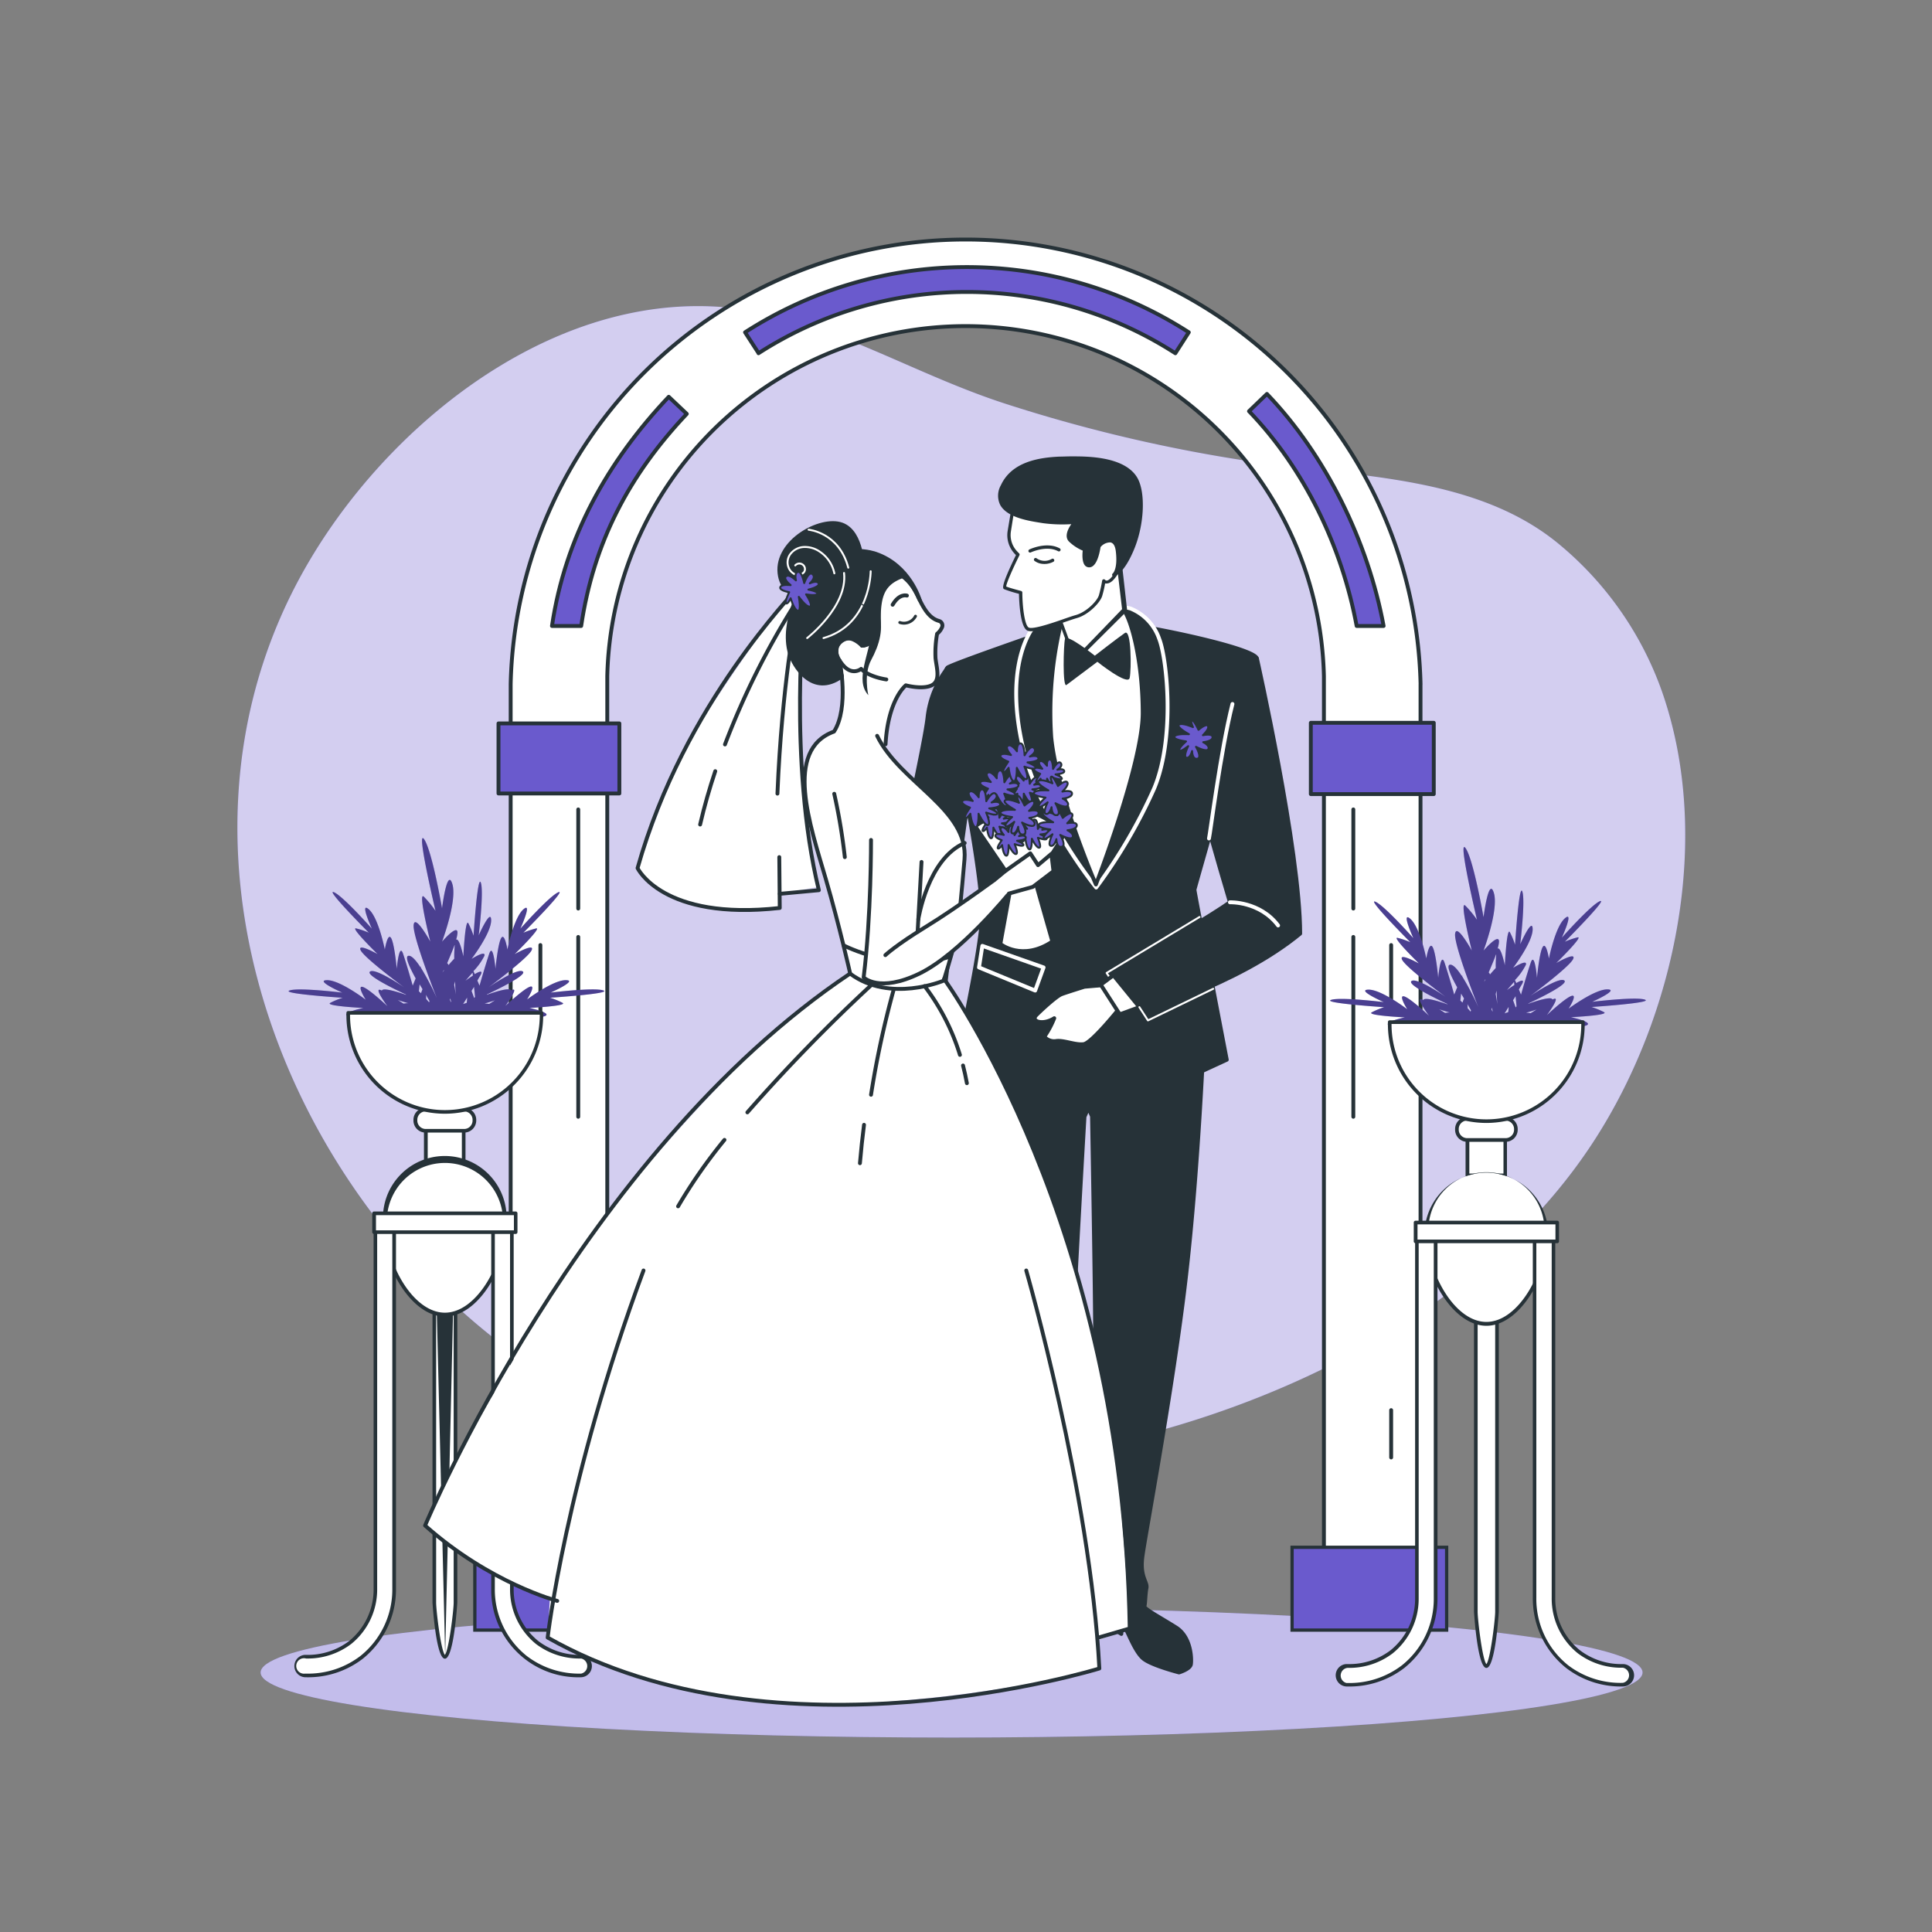 <svg xmlns="http://www.w3.org/2000/svg" viewBox="0 0 500 500"><rect x="0" y="0" width="500" height="500" fill="#808080" stroke="none"/><g id="freepik--background-simple--inject-7"><path d="M196.75,80.84c-47.17-9.61-93.36,25.15-116.4,63.83-47,78.82-.85,182.81,77.5,220.46,43.42,20.86,93.41,18.06,139,6,44.25-11.71,90-36.37,115.6-75.76,21.35-32.86,30.81-78.92,17.64-116.49a87.19,87.19,0,0,0-26.36-37.84c-21.39-17.93-52.29-17.55-78.45-21.39A397.64,397.64,0,0,1,260,104.42C237.89,97.22,218.57,85.28,196.75,80.84Z" style="fill:#6A5ACD"></path><path d="M196.75,80.84c-47.17-9.61-93.36,25.15-116.4,63.83-47,78.82-.85,182.81,77.5,220.46,43.42,20.86,93.41,18.06,139,6,44.25-11.71,90-36.37,115.6-75.76,21.35-32.86,30.81-78.92,17.64-116.49a87.19,87.19,0,0,0-26.36-37.84c-21.39-17.93-52.29-17.55-78.45-21.39A397.64,397.64,0,0,1,260,104.42C237.89,97.22,218.57,85.28,196.75,80.84Z" style="fill:#fff;opacity:0.7"></path></g><g id="freepik--Shape--inject-7"><ellipse cx="246.27" cy="432.84" rx="178.82" ry="16.84" style="fill:#6A5ACD"></ellipse><ellipse cx="246.27" cy="432.84" rx="178.82" ry="16.84" style="fill:#fff;opacity:0.6"></ellipse></g><g id="freepik--Column--inject-7"><path d="M367.64,177.1a117.77,117.77,0,0,0-235.48,0h0V418.34h25V178.91c0-.6,0-1.2,0-1.81s0-1.21,0-1.81V175h0a92.76,92.76,0,0,1,185.47,0h0v.17c0,.63,0,1.26,0,1.89s0,1.26,0,1.88V418.34h25V177.1Z" style="fill:#fff;stroke:#263238;stroke-linecap:round;stroke-linejoin:round"></path><rect x="334.39" y="400.44" width="40" height="21.43" style="fill:#6A5ACD;stroke:#263238;stroke-miterlimit:10;stroke-width:0.845px"></rect><rect x="122.89" y="400.44" width="40" height="21.43" style="fill:#6A5ACD;stroke:#263238;stroke-miterlimit:10;stroke-width:0.845px"></rect><rect x="339.24" y="187.06" width="31.82" height="18.45" style="fill:#6A5ACD;stroke:#263238;stroke-linecap:round;stroke-linejoin:round"></rect><rect x="129.01" y="187.22" width="31.28" height="18.13" style="fill:#6A5ACD;stroke:#263238;stroke-linecap:round;stroke-linejoin:round"></rect><path d="M351.1,162c-3.79-20.46-13.51-40.69-27.86-55.58l4.64-4.47c15.22,15.8,26.18,38.34,30.2,60.05Z" style="fill:#6A5ACD;stroke:#263238;stroke-linecap:round;stroke-linejoin:round"></path><path d="M196.3,91.37,192.82,86a106.1,106.1,0,0,1,114.84,0l-3.48,5.42a99.66,99.66,0,0,0-107.88,0Z" style="fill:#6A5ACD;stroke:#263238;stroke-linecap:round;stroke-linejoin:round"></path><path d="M150.41,162h-7.56c3.4-22.95,14.38-42.58,30.22-59.31l4.67,4.42C162.82,122.91,153.61,140.4,150.41,162Z" style="fill:#6A5ACD;stroke:#263238;stroke-linecap:round;stroke-linejoin:round"></path><line x1="350.24" y1="242.48" x2="350.24" y2="289.02" style="fill:none;stroke:#263238;stroke-linecap:round;stroke-linejoin:round"></line><line x1="350.24" y1="209.48" x2="350.24" y2="235.13" style="fill:none;stroke:#263238;stroke-linecap:round;stroke-linejoin:round"></line><line x1="360.03" y1="364.94" x2="360.03" y2="377.19" style="fill:none;stroke:#263238;stroke-linecap:round;stroke-linejoin:round"></line><line x1="360.03" y1="244.58" x2="360.03" y2="262.43" style="fill:none;stroke:#263238;stroke-linecap:round;stroke-linejoin:round"></line><line x1="149.65" y1="242.48" x2="149.65" y2="289.02" style="fill:none;stroke:#263238;stroke-linecap:round;stroke-linejoin:round"></line><line x1="149.65" y1="209.48" x2="149.65" y2="235.13" style="fill:none;stroke:#263238;stroke-linecap:round;stroke-linejoin:round"></line><line x1="139.85" y1="364.94" x2="139.85" y2="377.19" style="fill:none;stroke:#263238;stroke-linecap:round;stroke-linejoin:round"></line><line x1="139.85" y1="244.58" x2="139.85" y2="262.43" style="fill:none;stroke:#263238;stroke-linecap:round;stroke-linejoin:round"></line></g><g id="freepik--Decoration--inject-7"><rect x="110.25" y="290.2" width="9.76" height="11.59" style="fill:#fff"></rect><path d="M120,302.27h-9.81a.47.47,0,0,1-.47-.47V290.2a.47.47,0,0,1,.47-.47H120a.48.48,0,0,1,.47.47v11.6A.48.48,0,0,1,120,302.27Zm-9.31-.94h8.84V290.65h-8.84Z" style="fill:#263238"></path><rect x="107.51" y="287.15" width="15.26" height="5.5" rx="2.65" style="fill:#fff"></rect><path d="M120.11,293.11h-10A3.12,3.12,0,0,1,107,290h0v-.19a3.12,3.12,0,0,1,3.12-3.12h10a3.14,3.14,0,0,1,3.13,3.12V290A3.13,3.13,0,0,1,120.11,293.11Zm-10-5.49A2.19,2.19,0,0,0,108,289.8h0V290a2.19,2.19,0,0,0,2.18,2.18h10A2.19,2.19,0,0,0,122.3,290h0v-.19a2.19,2.19,0,0,0-2.18-2.18h-10Z" style="fill:#263238"></path><path d="M130.61,316.44v-.38a15.5,15.5,0,0,0-31,0v.38Z" style="fill:#fff"></path><path d="M130.61,317h-31a.47.47,0,0,1-.47-.46v-.39a16,16,0,1,1,31.94,0v.4a.45.45,0,0,1-.45.45ZM100.12,316h30.06a15,15,0,1,0-30.06,0Z" style="fill:#263238"></path><path d="M115.14,428.77h0c-1.51,0-2.74-12.57-2.74-14.1V332.15h5.48v82.57C117.88,416.24,116.65,428.77,115.14,428.77Z" style="fill:#fff"></path><path d="M115.14,429.27c-2.32,0-3.21-14.4-3.21-14.55V332.15a.47.47,0,0,1,.47-.47h5.48a.47.47,0,0,1,.47.47v82.57C118.35,414.87,117.46,429.27,115.14,429.27Zm.07-.94-2.34-95.73v82.1c0,2.1,1.23,12.45,2.27,13.57,1-1.12,2.27-11.47,2.27-13.57V332.62Z" style="fill:#263238"></path><path d="M99.66,318.27v.38c0,8.56,6.93,21.61,15.49,21.61s15.48-13,15.48-21.61v-.38Z" style="fill:#fff"></path><path d="M115.14,340.72c-8.81,0-16-13.35-16-22.07v-.39a.48.48,0,0,1,.47-.46h31a.46.46,0,0,1,.47.45h0v.39C131.09,327.37,124,340.72,115.14,340.72Zm-15-22c0,8.35,6.76,21,15,21s15-12.69,15-21Z" style="fill:#263238"></path><path d="M79.21,433.6a2.43,2.43,0,1,1-.52-4.83,2.26,2.26,0,0,1,.52,0,18.07,18.07,0,0,0,11.4-3.67,17.63,17.63,0,0,0,6.57-13.91V316.44a2.43,2.43,0,0,1,4.86,0v94.73A22,22,0,0,1,79.21,433.6Z" style="fill:#fff"></path><path d="M79.21,434.07a2.9,2.9,0,0,1-.33-5.79h.33a17.72,17.72,0,0,0,11.11-3.56,17.2,17.2,0,0,0,6.37-13.55V316.44a2.9,2.9,0,0,1,5.79,0v94.73a23,23,0,0,1-8.6,18.12A23.2,23.2,0,0,1,79.21,434.07Zm20.4-119.58a2,2,0,0,0-2,1.95v94.73a18.09,18.09,0,0,1-6.72,14.29,18.64,18.64,0,0,1-11.69,3.76,2,2,0,1,0-.27,3.91h.27a22.32,22.32,0,0,0,14.09-4.58,22,22,0,0,0,8.24-17.38V316.44a2,2,0,0,0-2-1.95Z" style="fill:#263238"></path><path d="M150.44,433.6a2.43,2.43,0,0,0,0-4.85,18,18,0,0,1-11.4-3.67,17.63,17.63,0,0,1-6.57-13.91V316.44a2.44,2.44,0,0,0-4.87,0v94.73a22.58,22.58,0,0,0,8.45,17.76A22.9,22.9,0,0,0,150.44,433.6Z" style="fill:#fff"></path><path d="M150.44,434.07a22.54,22.54,0,0,1-23.31-22.9V316.44a2.91,2.91,0,0,1,5.81,0v94.73a17.14,17.14,0,0,0,6.4,13.55,17.7,17.7,0,0,0,11.11,3.56,2.9,2.9,0,0,1,0,5.79ZM130.06,314.49a2,2,0,0,0-2,1.95v94.73a22,22,0,0,0,8.25,17.38,22.32,22.32,0,0,0,14.09,4.58,2,2,0,0,0,0-3.91,18.64,18.64,0,0,1-11.69-3.76A18.13,18.13,0,0,1,132,411.17V316.44A2,2,0,0,0,130.06,314.49Z" style="fill:#263238"></path><rect x="96.83" y="314.01" width="36.61" height="4.89" style="fill:#fff"></rect><path d="M133.45,319.35H96.81a.47.47,0,0,1-.47-.47V314a.47.47,0,0,1,.47-.47h36.64a.47.47,0,0,1,.47.47v4.87A.47.47,0,0,1,133.45,319.35Zm-36.15-.94H133v-3.93H97.3Z" style="fill:#263238"></path><path d="M156.17,256.33c-2.3-.84-13.65.55-13.65.55s7.21-3.21,3.89-3.22-10,5-10,5,2.42-3.81.79-3.31-6.42,5-6.42,5,4-5.44,1.46-4c-.25-.94-4.39.45-6.24,1.1v-.09c2.71-1.27,10.42-5,9.32-5.92-1.33-1.11-8.83,4.05-8.83,4.05s10.14-7.52,11.09-9.56-4.38,1-4.38,1,7.22-7.06,5.54-6.65a20.36,20.36,0,0,0-3.3,1.12s11.37-11.4,9.09-10.5-9.87,9.45-9.87,9.45,3.28-7.19.78-5-4.12,10.4-4.12,10.4-.71-4.46-1.6-3-1.49,8-1.49,8-.59-7-1.63-3.89-2.5,8.24-2.5,8.24l-.56-1.34c.28-.45.53-.94.77-1.31.83-1.45-.23-1.06-1.45-.35l-.33-.78a16.33,16.33,0,0,0,2.82-3.93c.5-1.65-3.32.79-3.32.79s5.09-6.66,5.08-10-3.22,3.88-3.22,3.88,1.38-11.35.54-13.65-1.88,13.77-1.88,13.77a20.58,20.58,0,0,0-1.33-3.22c-.82-1.52-1.31,8.56-1.31,8.56s-1-4.92-1.88-4.32a7.17,7.17,0,0,0,.37-1.83c0-2.32-4,2.33-4,2.33s4-10.62,2.66-14.95-2.66,6.32-2.66,6.32-2.65-15.28-4.69-17.94,3,18.6,3,18.6a26.68,26.68,0,0,0-3-3.65c-1.67-1.66,1.66,11.62,1.66,11.62s-4-7.31-4.32-4.32,6,18.93,6,18.93a68.67,68.67,0,0,0-4.16-7.92v-.33l-.1.23c-1.13-1.75-2.28-3.05-3.08-2.93-1,.14.19,2.82,1.87,5.85l-.77,1.88s-1.45-5.15-2.49-8.24-1.64,3.89-1.64,3.89-.59-6.58-1.48-8-1.61,3-1.61,3-1.62-8.21-4.13-10.4.78,5,.78,5-7.58-8.56-9.86-9.45,9.08,10.5,9.08,10.5a19.93,19.93,0,0,0-3.29-1.12c-1.69-.41,5.55,6.65,5.55,6.65s-5.34-3-4.39-1,11.24,9.59,11.24,9.59-7.52-5.16-8.83-4.05c-1.1.94,6.57,4.65,9.33,5.92v.09c-1.88-.66-6-2-6.24-1.1-2.6-1.39,1.45,4.05,1.45,4.05s-4.77-4.52-6.4-5,.78,3.32.78,3.32-6.65-5.09-10-5.07,3.92,3.22,3.92,3.22-11.35-1.39-13.66-.55,13.77,1.88,13.77,1.88a19.52,19.52,0,0,0-3.21,1.32c-1.54.82,8.55,1.32,8.55,1.32s-6,1.25-4,2.12,13.37-.07,14.54-.16h0c-.94.13-8.95,1.19-9.2,2.82-.21,1.33,7.15-.65,10.38-1.59l.14.09c-2,.84-5.64,2.44-4.89,3.21.85.94,5.92-1.47,7.06-2l.09.05c-.72.74-3.76,4-2.51,4.4.62.19,1.58-.61,2.47-1.56l7,3.21s.59-1.56,1.5-3.53h0s.7-.89,1.67-2l2.82,3.15-.29-3.5s3.2,4.7,4.61,4.23-2.66-4.56-2.66-4.56,6.34,3.19,7.3,2.14-6.25-3.76-6.25-3.76,12.14,3.76,11.87,2-9.3-2.82-9.3-2.82,12.6,1,14.64.17-4-2.12-4-2.12,10.08-.5,8.56-1.32a20.09,20.09,0,0,0-3.23-1.32S158.47,257.16,156.17,256.33Zm-29.56,3.49c-.69-.08-1.21-.12-1.21-.12s1.28-.33,2.72-.83ZM109.7,263h.09l.13.29h0Zm1.51-3.95a.37.37,0,0,0-.12.2.74.74,0,0,0,0,.21l-.81-.94c0-.36,0-.72-.06-1.09.32.59.65,1.12.94,1.62Zm11.77-.26h-.06v-.12Zm-2.09-.55a7.86,7.86,0,0,1-.11,1.3l-.94.31s.43-.65,1-1.61Zm-2.82,0s-.2-1.56-.53-3.39c.07-.29.15-.58.23-.88.09,2.44.25,4.31.25,4.31Zm-1.28,1-.12.09c-.07-.19-.16-.38-.24-.57l.11-.41C116.61,258.7,116.7,259,116.79,259.3Zm8.46-1.52Zm-2.31.27c0,.06-.1.13-.14.22l-.08.11c-.2-.52-.44-1.2-.69-1.88l.65-1.05Zm-.63-6.22.07.73c-1,.63-1.94,1.33-1.94,1.33l1.8-2.06Zm-4.62-7.15a31.32,31.32,0,0,0-.13,3.49c-.48.49-1,1.08-1.47,1.65a2.61,2.61,0,0,0-.36-.51c.57-1.36,1.32-3.08,1.89-4.63Zm-2.82,6.38v.21c-.25.31-.39.51-.39.51Zm-5.52,5c-.14.35-.27.71-.4,1.06l-.55-.52.19-1.81Zm-3.42,1.7Zm-3,1.09c1.46.5,2.73.83,2.73.83a8,8,0,0,0-1.22.12ZM109.9,266l.33.12-.08.94-1.29.29c.42-.51.78-1,1-1.33Zm11.43-3h.1l-.24.33Z" style="fill:#6A5ACD"></path><path d="M156.17,256.33c-2.3-.84-13.65.55-13.65.55s7.21-3.21,3.89-3.22-10,5-10,5,2.42-3.81.79-3.31-6.42,5-6.42,5,4-5.44,1.46-4c-.25-.94-4.39.45-6.24,1.1v-.09c2.71-1.27,10.42-5,9.32-5.92-1.33-1.11-8.83,4.05-8.83,4.05s10.14-7.52,11.09-9.56-4.38,1-4.38,1,7.22-7.06,5.54-6.65a20.36,20.36,0,0,0-3.3,1.12s11.37-11.4,9.09-10.5-9.87,9.45-9.87,9.45,3.28-7.19.78-5-4.12,10.4-4.12,10.4-.71-4.46-1.6-3-1.49,8-1.49,8-.59-7-1.63-3.89-2.5,8.24-2.5,8.24l-.56-1.34c.28-.45.53-.94.77-1.31.83-1.45-.23-1.06-1.45-.35l-.33-.78a16.33,16.33,0,0,0,2.82-3.93c.5-1.65-3.32.79-3.32.79s5.09-6.66,5.08-10-3.22,3.88-3.22,3.88,1.38-11.35.54-13.65-1.88,13.77-1.88,13.77a20.58,20.58,0,0,0-1.33-3.22c-.82-1.52-1.31,8.56-1.31,8.56s-1-4.92-1.88-4.32a7.17,7.17,0,0,0,.37-1.83c0-2.32-4,2.33-4,2.33s4-10.62,2.66-14.95-2.66,6.32-2.66,6.32-2.65-15.28-4.69-17.94,3,18.6,3,18.6a26.68,26.68,0,0,0-3-3.65c-1.67-1.66,1.66,11.62,1.66,11.62s-4-7.31-4.32-4.32,6,18.93,6,18.93a68.67,68.67,0,0,0-4.16-7.92v-.33l-.1.23c-1.13-1.75-2.28-3.05-3.08-2.93-1,.14.19,2.82,1.87,5.85l-.77,1.88s-1.45-5.15-2.49-8.24-1.64,3.89-1.64,3.89-.59-6.58-1.48-8-1.61,3-1.61,3-1.62-8.21-4.13-10.4.78,5,.78,5-7.58-8.56-9.86-9.45,9.08,10.5,9.08,10.5a19.93,19.93,0,0,0-3.29-1.12c-1.69-.41,5.55,6.65,5.55,6.65s-5.34-3-4.39-1,11.24,9.59,11.24,9.59-7.52-5.16-8.83-4.05c-1.1.94,6.57,4.65,9.33,5.92v.09c-1.88-.66-6-2-6.24-1.1-2.6-1.39,1.45,4.05,1.45,4.05s-4.77-4.52-6.4-5,.78,3.32.78,3.32-6.65-5.09-10-5.07,3.92,3.22,3.92,3.22-11.35-1.39-13.66-.55,13.77,1.88,13.77,1.88a19.52,19.52,0,0,0-3.21,1.32c-1.54.82,8.55,1.32,8.55,1.32s-6,1.25-4,2.12,13.37-.07,14.54-.16h0c-.94.13-8.95,1.19-9.2,2.82-.21,1.33,7.15-.65,10.38-1.59l.14.09c-2,.84-5.64,2.44-4.89,3.21.85.94,5.92-1.47,7.06-2l.09.05c-.72.74-3.76,4-2.51,4.4.62.19,1.58-.61,2.47-1.56l7,3.21s.59-1.56,1.5-3.53h0s.7-.89,1.67-2l2.82,3.15-.29-3.5s3.2,4.7,4.61,4.23-2.66-4.56-2.66-4.56,6.34,3.19,7.3,2.14-6.25-3.76-6.25-3.76,12.14,3.76,11.87,2-9.3-2.82-9.3-2.82,12.6,1,14.64.17-4-2.12-4-2.12,10.08-.5,8.56-1.32a20.09,20.09,0,0,0-3.23-1.32S158.47,257.16,156.17,256.33Zm-29.56,3.49c-.69-.08-1.21-.12-1.21-.12s1.28-.33,2.72-.83ZM109.7,263h.09l.13.29h0Zm1.51-3.95a.37.37,0,0,0-.12.2.74.74,0,0,0,0,.21l-.81-.94c0-.36,0-.72-.06-1.09.32.59.65,1.12.94,1.62Zm11.77-.26h-.06v-.12Zm-2.09-.55a7.86,7.86,0,0,1-.11,1.3l-.94.31s.43-.65,1-1.61Zm-2.82,0s-.2-1.56-.53-3.39c.07-.29.15-.58.23-.88.09,2.44.25,4.31.25,4.31Zm-1.28,1-.12.09c-.07-.19-.16-.38-.24-.57l.11-.41C116.61,258.7,116.7,259,116.79,259.3Zm8.46-1.52Zm-2.31.27c0,.06-.1.13-.14.22l-.08.11c-.2-.52-.44-1.2-.69-1.88l.65-1.05Zm-.63-6.22.07.73c-1,.63-1.94,1.33-1.94,1.33l1.8-2.06Zm-4.62-7.15a31.32,31.32,0,0,0-.13,3.49c-.48.49-1,1.08-1.47,1.65a2.61,2.61,0,0,0-.36-.51c.57-1.36,1.32-3.08,1.89-4.63Zm-2.82,6.38v.21c-.25.31-.39.51-.39.51Zm-5.52,5c-.14.35-.27.71-.4,1.06l-.55-.52.19-1.81Zm-3.42,1.7Zm-3,1.09c1.46.5,2.73.83,2.73.83a8,8,0,0,0-1.22.12ZM109.9,266l.33.12-.08.94-1.29.29c.42-.51.78-1,1-1.33Zm11.43-3h.1l-.24.33Z" style="opacity:0.3"></path><path d="M90.14,262.13v.61a25,25,0,0,0,50,0v-.61Z" style="fill:#fff"></path><path d="M115.14,288.23a25.51,25.51,0,0,1-25.49-25.49v-.62a.47.47,0,0,1,.46-.46h50a.46.46,0,0,1,.47.45h0v.63A25.5,25.5,0,0,1,115.14,288.23ZM90.59,262.6v.14a24.55,24.55,0,1,0,49.1,0v-.14Z" style="fill:#263238"></path><rect x="379.8" y="292.59" width="9.76" height="11.59" style="fill:#fff"></rect><path d="M389.57,304.66h-9.81a.48.48,0,0,1-.47-.47v-11.6a.47.47,0,0,1,.47-.47h9.77a.48.48,0,0,1,.47.47v11.6A.48.48,0,0,1,389.57,304.66Zm-9.31-.94h8.84V293h-8.84Z" style="fill:#263238"></path><rect x="377.05" y="289.54" width="15.26" height="5.5" rx="2.65" style="fill:#fff"></rect><path d="M389.65,295.5H379.7a3.12,3.12,0,0,1-3.12-3.12h0v-.19a3.12,3.12,0,0,1,3.12-3.12h9.95a3.13,3.13,0,0,1,3.13,3.12v.19A3.13,3.13,0,0,1,389.65,295.5ZM379.7,290a2.19,2.19,0,0,0-2.18,2.18h0v.19a2.19,2.19,0,0,0,2.18,2.18h9.95a2.19,2.19,0,0,0,2.19-2.17h0v-.19a2.19,2.19,0,0,0-2.18-2.18h-10Z" style="fill:#263238"></path><path d="M400.16,318.83v-.38a15.51,15.51,0,0,0-31,0v.38Z" style="fill:#fff"></path><path d="M400.16,319.34h-31a.46.46,0,0,1-.47-.46v-.38a16,16,0,0,1,31.94,0v.39a.45.45,0,0,1-.44.46Zm-30.5-.94h30.06a15,15,0,0,0-30.06,0Z" style="fill:#263238"></path><path d="M384.68,431.15h0c-1.51,0-2.74-12.56-2.74-14.09V334.54h5.48v82.57C387.42,418.63,386.19,431.15,384.68,431.15Z" style="fill:#fff"></path><path d="M384.68,431.66c-2.32,0-3.21-14.4-3.21-14.55V334.54a.47.47,0,0,1,.47-.47h5.48a.47.47,0,0,1,.47.47v82.57C387.89,417.26,387,431.66,384.68,431.66Zm.08-.94M382.41,335v82.1c0,2.09,1.23,12.45,2.27,13.57,1-1.12,2.27-11.48,2.27-13.57V335Z" style="fill:#263238"></path><path d="M369.2,320.66V321c0,8.55,6.93,21.61,15.49,21.61s15.48-13,15.48-21.61v-.38Z" style="fill:#fff"></path><path d="M384.68,343.11c-8.81,0-16-13.36-16-22.07v-.39a.47.47,0,0,1,.47-.46h31a.45.45,0,0,1,.47.45h0V321C400.63,329.75,393.49,343.11,384.68,343.11Zm-15-22c.05,8.34,6.76,21,15,21s15-12.7,15-21Z" style="fill:#263238"></path><path d="M348.75,436a2.43,2.43,0,1,1-.52-4.84,2.26,2.26,0,0,1,.52,0,18.06,18.06,0,0,0,11.4-3.66,17.69,17.69,0,0,0,6.58-13.92V318.83a2.43,2.43,0,0,1,4.85,0v94.72a22.55,22.55,0,0,1-8.45,17.76A22.8,22.8,0,0,1,348.75,436Z" style="fill:#fff"></path><path d="M348.75,436.46a2.9,2.9,0,0,1-.33-5.8h.33a17.64,17.64,0,0,0,11.11-3.56,17.17,17.17,0,0,0,6.37-13.55V318.83a2.9,2.9,0,0,1,5.79,0v94.72a23,23,0,0,1-8.6,18.13A23.24,23.24,0,0,1,348.75,436.46Zm20.4-119.59a2,2,0,0,0-2,2v94.72a18.14,18.14,0,0,1-6.73,14.3,18.57,18.57,0,0,1-11.69,3.75,2,2,0,0,0-.27,3.92h.27a22.38,22.38,0,0,0,14.09-4.58,22,22,0,0,0,8.24-17.39V318.83a2,2,0,0,0-2-2Z" style="fill:#263238"></path><path d="M420,436a2.43,2.43,0,0,0,0-4.86,18,18,0,0,1-11.4-3.66A17.64,17.64,0,0,1,402,413.55V318.83a2.44,2.44,0,0,0-4.87,0v94.72a22.53,22.53,0,0,0,8.46,17.76A22.8,22.8,0,0,0,420,436Z" style="fill:#fff"></path><path d="M420,436.46a23.26,23.26,0,0,1-14.67-4.78,23,23,0,0,1-8.64-18.13V318.83a2.91,2.91,0,0,1,5.81,0v94.72a17.13,17.13,0,0,0,6.4,13.55A17.66,17.66,0,0,0,420,430.66a2.9,2.9,0,0,1,0,5.8ZM399.6,316.87a2,2,0,0,0-2,2v94.72a22,22,0,0,0,8.25,17.39A22.38,22.38,0,0,0,420,435.52a2,2,0,0,0,0-3.92,18.57,18.57,0,0,1-11.69-3.75,18.14,18.14,0,0,1-6.73-14.3V318.83A2,2,0,0,0,399.6,316.87Z" style="fill:#263238"></path><rect x="366.37" y="316.39" width="36.61" height="4.89" style="fill:#fff"></rect><path d="M403,321.74H366.35a.47.47,0,0,1-.47-.47v-4.88a.47.47,0,0,1,.47-.47H403a.47.47,0,0,1,.47.47v4.88A.47.47,0,0,1,403,321.74Zm-36.15-.94h35.7v-3.94h-35.7Z" style="fill:#263238"></path><path d="M425.71,258.71c-2.3-.83-13.65.56-13.65.56s7.22-3.22,3.89-3.22-10,5-10,5,2.43-3.81.79-3.32-6.42,5-6.42,5,4.05-5.44,1.46-4.05c-.24-.94-4.39.44-6.24,1.1v-.09c2.71-1.27,10.42-5,9.32-5.92-1.33-1.11-8.83,4-8.83,4s10.14-7.52,11.09-9.57-4.38,1.05-4.38,1.05,7.22-7.06,5.54-6.66a20.4,20.4,0,0,0-3.3,1.13s11.37-11.41,9.09-10.5-9.87,9.45-9.87,9.45,3.28-7.19.78-5-4.12,10.4-4.12,10.4-.71-4.46-1.6-3-1.49,8-1.49,8-.58-7-1.63-3.89-2.5,8.24-2.5,8.24l-.56-1.35c.28-.45.53-.93.77-1.3.83-1.45-.23-1.06-1.45-.35l-.33-.78a16.39,16.39,0,0,0,2.82-3.94c.5-1.64-3.31.79-3.31.79s5.08-6.65,5.07-10-3.22,3.88-3.22,3.88,1.38-11.35.54-13.66-1.88,13.78-1.88,13.78a20.58,20.58,0,0,0-1.33-3.22c-.82-1.53-1.31,8.55-1.31,8.55s-1-4.91-1.88-4.32a6.69,6.69,0,0,0,.37-1.82c0-2.32-4,2.33-4,2.33s4-10.63,2.66-14.95-2.66,6.32-2.66,6.32-2.66-15.28-4.7-17.94,3,18.59,3,18.59a26.8,26.8,0,0,0-3-3.64c-1.66-1.67,1.66,11.62,1.66,11.62s-4-7.31-4.32-4.32,6,18.93,6,18.93a67.86,67.86,0,0,0-4.16-7.92v-.33l-.1.23c-1.13-1.75-2.28-3.06-3.08-2.93-1,.14.19,2.81,1.88,5.85l-.77,1.88s-1.46-5.15-2.5-8.24-1.64,3.89-1.64,3.89-.59-6.58-1.48-8-1.61,3-1.61,3S367.52,240,365,237.8s.78,5,.78,5-7.59-8.56-9.87-9.45,9.09,10.5,9.09,10.5a20.4,20.4,0,0,0-3.3-1.13c-1.68-.4,5.55,6.65,5.55,6.65s-5.34-3-4.39-1,11.24,9.59,11.24,9.59-7.52-5.16-8.83-4.05c-1.1.94,6.57,4.65,9.33,5.92v.09c-1.88-.66-6-2-6.24-1.1-2.59-1.39,1.46,4.05,1.46,4.05s-4.78-4.52-6.41-5,.78,3.32.78,3.32-6.65-5.09-10-5.07,3.92,3.22,3.92,3.22-11.35-1.39-13.65-.56,13.76,1.88,13.76,1.88a19.56,19.56,0,0,0-3.21,1.33c-1.53.82,8.55,1.31,8.55,1.31s-6,1.25-4,2.13,13.37-.07,14.54-.16h0c-.94.13-8.95,1.19-9.2,2.82-.21,1.33,7.15-.65,10.38-1.59l.14.09c-2,.84-5.64,2.43-4.89,3.21.85.94,5.93-1.47,7.06-2l.09,0c-.72.75-3.76,4-2.51,4.41.62.19,1.59-.61,2.47-1.56l7,3.2s.59-1.56,1.5-3.52h0s.7-.89,1.67-2l2.82,3.15-.29-3.5s3.21,4.7,4.62,4.23-2.67-4.57-2.67-4.57,6.34,3.2,7.3,2.15-6.25-3.76-6.25-3.76,12.14,3.76,11.88,2-9.31-2.82-9.31-2.82,12.6,1,14.64.17-4-2.13-4-2.13,10.08-.49,8.56-1.31a20.14,20.14,0,0,0-3.23-1.33S428,259.55,425.71,258.71Zm-29.56,3.5c-.69-.09-1.21-.12-1.21-.12s1.28-.33,2.73-.83Zm-16.91,3.19h.09c.06.13.1.24.13.29h0Zm1.51-3.94a.39.39,0,0,0-.12.19.81.81,0,0,0,0,.22l-.81-.94c0-.37,0-.72-.06-1.09.32.58.66,1.12.94,1.62Zm11.77-.27h-.06v-.11Zm-2.09-.54a8,8,0,0,1-.11,1.3l-.94.31s.43-.65,1-1.61Zm-2.82,0s-.2-1.56-.53-3.39c.07-.29.15-.59.23-.89.1,2.45.26,4.32.26,4.32Zm-1.28,1-.12.1c-.07-.19-.16-.38-.24-.58l.11-.4C386.15,261.09,386.24,261.41,386.33,261.68Zm8.46-1.51Zm-2.31.26c0,.07-.09.13-.14.23l-.08.11-.69-1.88.66-1.05Zm-.63-6.22.07.74c-1,.63-1.94,1.33-1.94,1.33l1.8-2.07Zm-4.62-7.14a31.23,31.23,0,0,0-.13,3.49c-.47.49-1,1.08-1.47,1.65a2.68,2.68,0,0,0-.36-.52c.57-1.36,1.32-3.08,1.89-4.62Zm-2.82,6.37v.22c-.25.31-.39.51-.39.51Zm-5.52,5c-.14.35-.27.71-.4,1.06l-.55-.52.19-1.82Zm-3.42,1.7Zm-3,1.09c1.46.5,2.73.83,2.73.83a7.83,7.83,0,0,0-1.21.12Zm6.92,7.17.33.12-.08.94-1.29.28c.42-.5.78-1,1-1.32Zm11.43-3h.1l-.24.32Z" style="fill:#6A5ACD"></path><path d="M425.71,258.71c-2.3-.83-13.65.56-13.65.56s7.22-3.22,3.89-3.22-10,5-10,5,2.43-3.81.79-3.32-6.42,5-6.42,5,4.05-5.44,1.46-4.05c-.24-.94-4.39.44-6.24,1.1v-.09c2.71-1.27,10.42-5,9.32-5.92-1.33-1.11-8.83,4-8.83,4s10.14-7.52,11.09-9.57-4.38,1.05-4.38,1.05,7.22-7.06,5.54-6.66a20.4,20.4,0,0,0-3.3,1.13s11.37-11.41,9.09-10.5-9.87,9.45-9.87,9.45,3.28-7.19.78-5-4.12,10.4-4.12,10.4-.71-4.46-1.6-3-1.49,8-1.49,8-.58-7-1.63-3.89-2.5,8.24-2.5,8.24l-.56-1.35c.28-.45.53-.93.77-1.3.83-1.45-.23-1.06-1.45-.35l-.33-.78a16.39,16.39,0,0,0,2.82-3.94c.5-1.64-3.31.79-3.31.79s5.08-6.65,5.07-10-3.22,3.88-3.22,3.88,1.38-11.35.54-13.66-1.88,13.78-1.88,13.78a20.58,20.58,0,0,0-1.33-3.22c-.82-1.53-1.31,8.55-1.31,8.55s-1-4.91-1.88-4.32a6.69,6.69,0,0,0,.37-1.82c0-2.32-4,2.33-4,2.33s4-10.63,2.66-14.95-2.66,6.32-2.66,6.32-2.66-15.28-4.7-17.94,3,18.59,3,18.59a26.8,26.8,0,0,0-3-3.64c-1.66-1.67,1.66,11.62,1.66,11.62s-4-7.31-4.32-4.32,6,18.93,6,18.93a67.86,67.86,0,0,0-4.16-7.92v-.33l-.1.23c-1.13-1.75-2.28-3.06-3.08-2.93-1,.14.19,2.81,1.88,5.85l-.77,1.88s-1.46-5.15-2.5-8.24-1.64,3.89-1.64,3.89-.59-6.58-1.48-8-1.61,3-1.61,3S367.52,240,365,237.8s.78,5,.78,5-7.59-8.56-9.87-9.45,9.09,10.5,9.09,10.5a20.4,20.4,0,0,0-3.3-1.13c-1.68-.4,5.55,6.65,5.55,6.65s-5.34-3-4.39-1,11.24,9.59,11.24,9.59-7.52-5.16-8.83-4.05c-1.1.94,6.57,4.65,9.33,5.92v.09c-1.88-.66-6-2-6.24-1.1-2.59-1.39,1.46,4.05,1.46,4.05s-4.78-4.52-6.41-5,.78,3.32.78,3.32-6.65-5.09-10-5.07,3.92,3.22,3.92,3.22-11.35-1.39-13.65-.56,13.76,1.88,13.76,1.88a19.56,19.56,0,0,0-3.21,1.33c-1.53.82,8.55,1.31,8.55,1.31s-6,1.25-4,2.13,13.37-.07,14.54-.16h0c-.94.13-8.95,1.19-9.2,2.82-.21,1.33,7.15-.65,10.38-1.59l.14.09c-2,.84-5.64,2.43-4.89,3.21.85.94,5.93-1.47,7.06-2l.09,0c-.72.75-3.76,4-2.51,4.41.62.19,1.59-.61,2.47-1.56l7,3.2s.59-1.56,1.5-3.52h0s.7-.89,1.67-2l2.82,3.15-.29-3.5s3.21,4.7,4.62,4.23-2.67-4.57-2.67-4.57,6.34,3.2,7.3,2.15-6.25-3.76-6.25-3.76,12.14,3.76,11.88,2-9.31-2.82-9.31-2.82,12.6,1,14.64.17-4-2.13-4-2.13,10.08-.49,8.56-1.31a20.14,20.14,0,0,0-3.23-1.33S428,259.55,425.71,258.71Zm-29.56,3.5c-.69-.09-1.21-.12-1.21-.12s1.28-.33,2.73-.83Zm-16.91,3.19h.09c.06.13.1.24.13.29h0Zm1.51-3.94a.39.39,0,0,0-.12.19.81.81,0,0,0,0,.22l-.81-.94c0-.37,0-.72-.06-1.09.32.58.66,1.12.94,1.62Zm11.77-.27h-.06v-.11Zm-2.09-.54a8,8,0,0,1-.11,1.3l-.94.31s.43-.65,1-1.61Zm-2.82,0s-.2-1.56-.53-3.39c.07-.29.15-.59.23-.89.1,2.45.26,4.32.26,4.32Zm-1.28,1-.12.1c-.07-.19-.16-.38-.24-.58l.11-.4C386.15,261.09,386.24,261.41,386.33,261.68Zm8.46-1.51Zm-2.31.26c0,.07-.09.13-.14.23l-.08.11-.69-1.88.66-1.05Zm-.63-6.22.07.74c-1,.63-1.94,1.33-1.94,1.33l1.8-2.07Zm-4.62-7.14a31.23,31.23,0,0,0-.13,3.49c-.47.49-1,1.08-1.47,1.65a2.68,2.68,0,0,0-.36-.52c.57-1.36,1.32-3.08,1.89-4.62Zm-2.82,6.37v.22c-.25.31-.39.51-.39.51Zm-5.52,5c-.14.35-.27.71-.4,1.06l-.55-.52.19-1.82Zm-3.42,1.7Zm-3,1.09c1.46.5,2.73.83,2.73.83a7.83,7.83,0,0,0-1.21.12Zm6.92,7.17.33.12-.08.94-1.29.28c.42-.5.78-1,1-1.32Zm11.43-3h.1l-.24.32Z" style="opacity:0.3"></path><path d="M359.68,264.52v.61a25,25,0,0,0,50,0v-.61Z" style="fill:#fff"></path><path d="M384.68,290.62a25.52,25.52,0,0,1-25.49-25.49v-.62a.47.47,0,0,1,.46-.46h50a.46.46,0,0,1,.47.45h0v.63A25.5,25.5,0,0,1,384.68,290.62ZM360.13,265v.14a24.55,24.55,0,0,0,49.1,0V265Z" style="fill:#263238"></path></g><g id="freepik--Characters--inject-7"><path d="M243.92,286.12a23.43,23.43,0,0,0,2.58,5.81c1.25,1.48,3.48,3.49,3.08,4.43a1.36,1.36,0,0,1-1.17,1s.33,1.86,0,2.37-.71.38-.71.38.35,1.74-.61,2.47-.45-1.58-2.21-5.22-5.44-11.72-4.63-13.1S241.83,283,243.92,286.12Z" style="fill:#fff;stroke:#263238;stroke-linecap:round;stroke-linejoin:round"></path><path d="M242.61,279s4,3.62,4.1,4.32,2.73,5.85,2.28,6.27-.77.69-1.43.41a46.82,46.82,0,0,1-4.41-4s1.66,7,2.2,8.71a51.48,51.48,0,0,1,2.1,6.55c0,.83.13,3.48-.69,3.34s-1.64-2.09-3.21-5a43,43,0,0,1-3.83-8.5c-.62-2.51-3-10-3-10Z" style="fill:#fff;stroke:#263238;stroke-linecap:round;stroke-linejoin:round"></path><path d="M234.79,277.45l1.94,3.62s5.85-1.74,5.88-2.09-1.13-4.74-1.13-4.74Z" style="fill:#fff;stroke:#263238;stroke-linecap:round;stroke-linejoin:round"></path><path d="M245.3,172.77a25.67,25.67,0,0,0-5.23,12.68c-.75,7.38-8,38-8.9,48.41s1.88,41.36,2.44,43,.78,2.23.78,2.23l7.67-3.21s4.47-35.78,5-42.19S250.54,207,250.54,207Z" style="fill:#263238;stroke:#263238;stroke-linecap:round;stroke-linejoin:round"></path><path d="M304.38,421.19c-3.94-2.49-8.45-4.89-8.21-5.48s.22-3.12.54-4.71-1.71-2.81-1.08-7.95,7.91-43.54,11.26-72.37,4.72-63.53,4.72-63.53L282,269.72l-29.59,1.16s0,34.62,2.23,63.1,8,66.06,8.4,71.13-1.65,6.56-1.39,8.09.13,4.08.29,4.66-4.38,3.54-8.43,6.54-4.37,8.75-4.22,10,3,1.75,3,1.75,7.06-2.64,9.36-4.7,4.39-7.77,5-8.45a6.68,6.68,0,0,0,1-1.53l0,2.81,6.31-4.62a13.9,13.9,0,0,0,.59-4.49,20.49,20.49,0,0,0-.57-2.53s2.72-7.51,1.7-11-1.86-6.59-1.57-8.35,3.12-36.58,3.46-46.51,3.1-57.77,3.1-57.77l1-2.26.94,2.13s.86,47.69.8,57.54,1.39,44.54,1.63,46.18-.81,4.89-2,8.56S284.31,412,284.31,412a21.1,21.1,0,0,0-.67,2.6,13.23,13.23,0,0,0,.42,4.43l6.14,3.83.1-2.81a5,5,0,0,0,.92,1.4c.6.61,2.5,6.08,4.72,7.84s9.19,3.54,9.19,3.54,2.88-.85,3.08-2.13S308.33,423.7,304.38,421.19Z" style="fill:#263238;stroke:#263238;stroke-linecap:round;stroke-linejoin:round"></path><path d="M274.88,162s-28,9.61-29.6,10.73-.61,12.19,1.29,18,7.87,37.89,7.57,46.53-6.32,36.08-6.32,36.08,10.88,9.75,15.29,12.19a86.25,86.25,0,0,0,9.8,4.32l6.53-18.11,4.5,18,33.55-15.48s-8.39-43.59-8.36-44,16.36-57,16.17-59.77-29.22-8.71-35.88-9.19S279.17,160.79,274.88,162Z" style="fill:#263238;stroke:#263238;stroke-linecap:round;stroke-linejoin:round"></path><polygon points="254.23 244.79 270.08 250.37 267.9 256.36 253.36 250.37 254.23 244.79" style="fill:#263238;stroke:#fff;stroke-linecap:round;stroke-linejoin:round"></polygon><polygon points="294.87 248.69 295.87 255.24 309.61 247.44 308.93 242.15 294.87 248.69" style="fill:#263238;stroke:#fff;stroke-linecap:round;stroke-linejoin:round"></polygon><path d="M275.69,158.19s-7.63,2.94-9,5.2-6.24,11.52-2,29.86,19,36.44,19,36.44a136.27,136.27,0,0,0,15-25.63c5.54-13.23,3.27-33.79,1.32-38.7a13,13,0,0,0-7.08-7.73C290.44,156.31,275.69,158.19,275.69,158.19Z" style="fill:#263238;stroke:#fff;stroke-linecap:round;stroke-linejoin:round"></path><path d="M278.65,154.56a16.66,16.66,0,0,0-3.32,3.88,97.61,97.61,0,0,0-3.27,32.32c1.44,14.76,11.56,38.14,11.56,38.14s12.15-31.42,12.11-44.45-2.74-23.66-5-26.77S282,152.83,278.65,154.56Z" style="fill:#fff;stroke:#263238;stroke-linecap:round;stroke-linejoin:round"></path><path d="M325.31,170.47s11.18,49.63,11.18,71.15c-16.61,13.68-42.87,20.88-42.87,20.88l-7.23-10.7s19.27-9.65,31.91-18.29c-3.39-11.33-6.5-22.64-6.5-22.64S322.7,175,325.31,170.47Z" style="fill:#263238;stroke:#263238;stroke-linecap:round;stroke-linejoin:round"></path><path d="M274,159.62l4.15,11.32,13.53-13.45-2.21-11A15.86,15.86,0,0,0,277,149C271.08,153.21,274,159.62,274,159.62Z" style="fill:#fff"></path><path d="M278.11,171.35h0a.43.43,0,0,1-.31-.26l-4.15-11.29c-.17-.41-2.84-6.88,3.09-11.19a16.13,16.13,0,0,1,12.85-2.5c.16,0,.76-.1.79.06l1.39,12.36c0,.14.32-.82.22-.72l-13.52,13.45A.39.39,0,0,1,278.11,171.35Zm10.45-24.62a15.45,15.45,0,0,0-11.35,2.57c-5.54,4-2.82,10.1-2.8,10.15h0l3.92,10.68,12.06-12.48-1.28-10.85Z" style="fill:#263238"></path><path d="M262.15,131.49l-1,6a6.5,6.5,0,0,0,1.72,5.43l.58.6s-4.06,8.17-3.37,8.53a40.3,40.3,0,0,0,4.05,1.24s.1,8.68,1.93,9.46,9.55-2.44,12.4-3.19,5.8-3.79,6.31-5.43a33.57,33.57,0,0,0,.85-3.83s1,1.4,3-1.52a21.36,21.36,0,0,0,2.88-12.17c-.38-3.78-9.07-9.86-10.52-10.09s-5.68-.16-9.09-.46S263.21,128,262.15,131.49Z" style="fill:#fff"></path><path d="M266.36,163.33a1.69,1.69,0,0,1-.44-.12c-1.89-.81-2.17-7.51-2.21-9.53a34,34,0,0,1-3.83-1.19c-.36-.19-1-.54,3.05-8.83l-.37-.39a7,7,0,0,1-1.79-5.81l1-6a.13.13,0,0,1,0-.06c1.16-3.91,6.82-6,10.21-5.69,1.7.15,3.63.21,5.32.25s3.05.09,3.8.21c1.41.23,10.47,6.41,10.89,10.47A21.92,21.92,0,0,1,289,149c-.9,1.33-1.76,2-2.57,2A1.31,1.31,0,0,1,286,151a28,28,0,0,1-.76,3.26c-.53,1.71-3.53,4.87-6.6,5.71-.77.22-1.91.61-3.22,1.06C271.28,162.5,268,163.59,266.36,163.33Zm-5.91-11.52c.74.31,2.95.91,3.81,1.13a.44.44,0,0,1,.32.4c0,3.5.59,8.63,1.7,9.09s5.8-1.1,8.85-2.17c1.32-.46,2.47-.86,3.27-1.08,2.76-.76,5.56-3.64,6-5.14a34.76,34.76,0,0,0,.84-3.77.43.43,0,0,1,.5-.35.42.42,0,0,1,.27.16.47.47,0,0,0,.4.17c.29,0,.9-.26,1.86-1.67a21.21,21.21,0,0,0,2.85-11.88c-.34-3.49-8.8-9.5-10.17-9.71-.69-.11-2.08-.15-3.69-.2s-3.63-.11-5.37-.25c-3.44-.3-8.35,1.88-9.32,5l-.95,6a6.09,6.09,0,0,0,1.57,5.1c.33.36.56.58.57.59a.41.41,0,0,1,.07.48c-1.68,3.34-3.35,7.17-3.42,8Zm0,.11" style="fill:#263238"></path><path d="M274.21,118.6c-5.83.26-12.22,1.61-14.79,7.15-3.46,7.45,7,8.67,10.57,9.23a41.79,41.79,0,0,0,8.14.19s-2.76,3.11-1.19,4.69a11.58,11.58,0,0,0,3.71,2.37s-.66,4.11,1.16,4.17,2.49-4.26,2.59-4.91,4.23-3.77,4.8,1.2-1,6.06-1,6.06,2.36-.48,5-6.94S296,127.37,294,124c-2.92-5.1-11.41-5.37-16.41-5.39C276.51,118.53,275.37,118.54,274.21,118.6Z" style="fill:#263238"></path><path d="M288.17,149.17a.42.42,0,0,1-.32-.24.43.43,0,0,1,.14-.52s1.32-1.1.79-5.66c-.16-1.46-.65-2.26-1.43-2.38h0a3.28,3.28,0,0,0-2.53,1.22c-.31,2-1.12,5.31-3,5.24a1.46,1.46,0,0,1-1.07-.53c-.77-1-.64-3-.54-3.8a11.72,11.72,0,0,1-3.55-2.34c-1.31-1.32-.19-3.4.59-4.51a37.89,37.89,0,0,1-7.3-.25l-.56-.09c-3.07-.49-8.78-1.34-10.56-4.68a5.46,5.46,0,0,1,.2-5.06c2.84-6.14,10-7.16,15.16-7.4,1,0,2.11-.07,3.4-.06,4.07,0,13.6.06,16.78,5.59,2.13,3.78,1.79,11.91-.77,18.23-2.62,6.47-5,7.18-5.27,7.24A.33.33,0,0,1,288.17,149.17Zm-.67-9.64c.88.14,1.87.84,2.09,3.11a12.55,12.55,0,0,1-.17,4.73,17.68,17.68,0,0,0,3.37-5.76c2.67-6.62,2.58-14.39.82-17.48C290.68,119,281.48,119,277.55,119c-1.28,0-2.35,0-3.36.06h0c-7.79.37-12.44,2.55-14.43,6.91a4.59,4.59,0,0,0-.21,4.27c1.58,2.95,7.22,3.82,9.93,4.23l.54.09a40.87,40.87,0,0,0,8.05.17.42.42,0,0,1,.34.71s-2.47,2.85-1.22,4.11a10.91,10.91,0,0,0,3.55,2.28.42.42,0,0,1,.27.47c-.16,1-.21,2.83.31,3.49a.53.53,0,0,0,.44.22c.85,0,1.71-1.75,2.15-4.55.12-.7,1.8-2,3.21-1.93ZM274.21,118.6" style="fill:#263238"></path><path d="M269.54,145.9a4,4,0,0,1-1.86-.79.43.43,0,0,1,.56-.64,3.63,3.63,0,0,0,4,.15.42.42,0,0,1,.56.2.41.41,0,0,1-.18.56h0A5,5,0,0,1,269.54,145.9Z" style="fill:#263238"></path><path d="M266.51,143a.43.43,0,0,1-.32-.23.44.44,0,0,1,.21-.57c.18-.09,4.52-2.12,7.86-.28a.41.41,0,0,1,.17.56.43.43,0,0,1-.58.18c-3-1.62-7.05.29-7.09.31A.52.52,0,0,1,266.51,143Z" style="fill:#263238"></path><path d="M283.34,169.69s-7.34-5.82-7.72-4.34-.67,12.71.38,11.92l8-6s7.9,6.31,8.36,4.18.45-12.8-1.24-11.64S283.34,169.69,283.34,169.69Z" style="fill:#263238"></path><path d="M237.93,250.26s5.27,17.33,11,46.84" style="fill:none;stroke:#263238;stroke-linecap:round;stroke-linejoin:round"></path><path d="M318.3,233.51s7.74-.29,12.47,6" style="fill:#263238;stroke:#fff;stroke-linecap:round;stroke-linejoin:round"></path><polyline points="287.25 253.08 286.39 251.8 310.43 237.32" style="fill:#263238;stroke:#fff;stroke-linecap:round;stroke-linejoin:round;stroke-width:0.5px"></polyline><path d="M288,254.73l-7.34.64s-4.63,1.44-5.91,1.92-4.95,3.83-6.54,5.42,1.59,2.72,4.63.8a23.85,23.85,0,0,1-2.56,4.79,3.31,3.31,0,0,0,3,1.12c1.92-.32,5.11,1.12,7.19.8s9.1-9.1,9.1-9.1Z" style="fill:#fff;stroke:#263238;stroke-linecap:round;stroke-linejoin:round"></path><polygon points="288.15 252.41 284.88 254.85 289.8 262.5 294.87 260.65 288.15 252.41" style="fill:#fff;stroke:#263238;stroke-linecap:round;stroke-linejoin:round"></polygon><polyline points="294.87 260.65 297.09 264.08 313.97 255.9" style="fill:#263238;stroke:#fff;stroke-linecap:round;stroke-linejoin:round;stroke-width:0.5px"></polyline><path d="M312.88,217c.31-1.09,3-22.68,6.08-34.81" style="fill:#263238;stroke:#fff;stroke-linecap:round;stroke-linejoin:round"></path><path d="M204,153.77s-14.18,20-22.43,32.78-16.18,38-16.18,38,6.61,14.54,36.8,10.32l-.39-3.55,9.45-1.73S204.8,198,207.1,172.51l1.25-20.28Z" style="fill:#fff"></path><path d="M234.4,177.41s4.79,1.13,6.68,0,1.32-5.06,1.32-5.06-.45-6.28.11-8.33c0,0,1.77-1.49,1.37-2.75s-1.3,0-2.73-1.52a30.94,30.94,0,0,1-3.13-4.46s-3.55-8.22-6.45-7.45-5.5,6.24-5.5,6.24l-.62,9.55-4.85.21-6.9,2.59,1.49,6.43,2.67,2.19s.78,9.73-2,14.24c0,0-6.4.91-7.51,9.86s3,20.33,6.06,30.63S220,252,220,252s-14.74,10.31-22.48,17.5-34.88,35.69-46.62,53.31-37.85,61.89-40.9,72.05c0,0,20.2,16.4,32.31,18.93l-.59,10.09s31.05,18.73,72.73,17.35,70-9.39,70-9.39l-.49-7.32,8.35-3s-1.05-24.07-3.82-46.6-13.94-61.1-20.83-76.76-18.08-38.9-23.4-44.73c0,0,2.59-8.22,3.11-11.37s2.8-17.44,2.21-23.81-14.28-17.26-16.78-19.74a16.39,16.39,0,0,1-3.52-5.12A21.23,21.23,0,0,1,234.4,177.41Z" style="fill:#fff"></path><path d="M252.37,213.8l9.52,14-3,16.49s5.65,4.61,13.47-.64c.07.33-4.49-15.77-4.49-15.77l7.4-11.64S267.49,203.82,252.37,213.8Z" style="fill:#fff;stroke:#263238;stroke-linecap:round;stroke-linejoin:round"></path><path d="M223.08,167.1c0,.06,3,.05,4.24-4.65.63-2.43-2-9.91,5.54-13.34,0,0,1.85-1,5.16,6.18,0,0-2.53-9-11.45-12,0,0-8.49-3.06-15.48,3.29-2.76,2.51-4.47,6.28-5.64,9.76-1.34,4-2.23,8.63-1,12.77.84,2.91,5.76,11.55,13.46,5.91,0,0-2.07-5.77-1.23-7.74S220.85,163.87,223.08,167.1Z" style="fill:#263238;stroke:#263238;stroke-linecap:round;stroke-linejoin:round"></path><path d="M223.25,147.4s.08-9.7-5.4-11.66-17,4.3-16.11,12.59,12.07,7.24,12.07,7.24Z" style="fill:#263238;stroke:#263238;stroke-linecap:round;stroke-linejoin:round"></path><path d="M225.33,147.84s0,13.84-12.21,17.29" style="fill:none;stroke:#fff;stroke-linecap:round;stroke-linejoin:round;stroke-width:0.5px"></path><path d="M208.89,165.13s10.53-8.16,9.55-16.84" style="fill:none;stroke:#fff;stroke-linecap:round;stroke-linejoin:round;stroke-width:0.5px"></path><path d="M209.26,137.09s7.89.68,10.27,9.82" style="fill:none;stroke:#fff;stroke-linecap:round;stroke-linejoin:round;stroke-width:0.5px"></path><path d="M258.63,211.62s-.05-2.51-.87-2.44-.69,1.62-.69,1.62-1.09-1.59-1.84-1.16.62,1.93.62,1.93-1.81-.58-2.15.05,1.62,1.3,1.62,1.3-1.32,1.82-1,2.12,1.09-.86,1.09-.86.26,2.44,1,2.74.68-2.73.68-2.73,1.13,2.37,1.89,2.33-.33-2.58-.33-2.58,2,.74,2.26.28-1.63-1.14-1.63-1.14,2.47-.13,2.25-.89-1.76-.31-1.76-.31,1.55-.9.87-1.74S258.63,211.62,258.63,211.62Z" style="fill:#6A5ACD;stroke:#263238;stroke-linecap:round;stroke-linejoin:round;stroke-width:0.5px"></path><path d="M268.59,214.54s0-2.51-.87-2.44-.7,1.63-.7,1.63-1.08-1.6-1.83-1.16.62,1.92.62,1.92-1.82-.57-2.16,0,1.62,1.31,1.62,1.31-1.31,1.82-1,2.12,1.1-.86,1.1-.86.25,2.43,1,2.74.68-2.74.68-2.74,1.13,2.38,1.88,2.33-.32-2.57-.32-2.57,2,.73,2.25.28-1.62-1.15-1.62-1.15,2.46-.13,2.24-.89-1.76-.31-1.76-.31,1.55-.9.87-1.74S268.59,214.54,268.59,214.54Z" style="fill:#6A5ACD;stroke:#263238;stroke-linecap:round;stroke-linejoin:round;stroke-width:0.5px"></path><path d="M266.49,202.84s-.05-2.52-.87-2.44-.69,1.62-.69,1.62-1.09-1.59-1.84-1.16.63,1.92.63,1.92-1.82-.57-2.16.06,1.62,1.3,1.62,1.3-1.32,1.82-1,2.12,1.1-.86,1.1-.86.25,2.44,1,2.74.68-2.74.68-2.74,1.14,2.38,1.89,2.33-.33-2.57-.33-2.57,2,.73,2.26.28-1.62-1.15-1.62-1.15,2.46-.12,2.24-.88-1.76-.31-1.76-.31,1.55-.91.87-1.74S266.49,202.84,266.49,202.84Z" style="fill:#6A5ACD;stroke:#263238;stroke-linecap:round;stroke-linejoin:round;stroke-width:0.5px"></path><path d="M262.56,216.14s-.05-2.52-.87-2.44-.69,1.62-.69,1.62-1.09-1.59-1.84-1.16.63,1.92.63,1.92-1.82-.57-2.16.06,1.62,1.3,1.62,1.3-1.32,1.82-1,2.12,1.1-.86,1.1-.86.25,2.44,1,2.74.68-2.74.68-2.74,1.13,2.38,1.89,2.33-.33-2.57-.33-2.57,2,.73,2.26.28-1.63-1.15-1.63-1.15,2.47-.12,2.25-.89-1.76-.31-1.76-.31,1.55-.9.87-1.74S262.56,216.14,262.56,216.14Z" style="fill:#6A5ACD;stroke:#263238;stroke-linecap:round;stroke-linejoin:round;stroke-width:0.5px"></path><path d="M272.52,199s0-2.51-.87-2.44-.69,1.63-.69,1.63-1.09-1.6-1.84-1.16.62,1.92.62,1.92-1.82-.58-2.15,0,1.61,1.31,1.61,1.31-1.31,1.82-1,2.12,1.1-.86,1.1-.86.25,2.43,1,2.74.68-2.74.68-2.74,1.13,2.38,1.88,2.33-.32-2.58-.32-2.58,2,.74,2.25.29-1.62-1.15-1.62-1.15,2.46-.13,2.25-.89-1.77-.31-1.77-.31,1.55-.9.87-1.74S272.52,199,272.52,199Z" style="fill:#6A5ACD;stroke:#263238;stroke-linecap:round;stroke-linejoin:round;stroke-width:0.5px"></path><path d="M259.93,202.46s-.06-3.17-1.1-3.08-.87,2.05-.87,2.05-1.37-2-2.32-1.46.79,2.42.79,2.42-2.3-.72-2.72.07,2,1.64,2,1.64-1.66,2.3-1.28,2.68,1.38-1.09,1.38-1.09.32,3.08,1.25,3.46.86-3.45.86-3.45,1.43,3,2.38,2.94-.41-3.25-.41-3.25,2.47.92,2.84.35-2-1.44-2-1.44,3.11-.16,2.84-1.12-2.23-.39-2.23-.39,2-1.14,1.1-2.2S259.93,202.46,259.93,202.46Z" style="fill:#6A5ACD;stroke:#263238;stroke-linecap:round;stroke-linejoin:round;stroke-width:0.5px"></path><path d="M255.25,207.36s-.06-3.17-1.09-3.08-.87,2.05-.87,2.05-1.38-2-2.32-1.46.78,2.42.78,2.42-2.29-.72-2.71.07,2,1.64,2,1.64-1.66,2.3-1.29,2.68,1.38-1.09,1.38-1.09.33,3.07,1.26,3.46.86-3.46.86-3.46,1.42,3,2.38,2.94-.42-3.24-.42-3.24,2.47.92,2.85.35-2.05-1.44-2.05-1.44,3.11-.16,2.83-1.12-2.22-.4-2.22-.4,2-1.13,1.1-2.19S255.25,207.36,255.25,207.36Z" style="fill:#6A5ACD;stroke:#263238;stroke-linecap:round;stroke-linejoin:round;stroke-width:0.5px"></path><path d="M265.16,195.47s-.07-3.17-1.1-3.08-.87,2.05-.87,2.05-1.38-2-2.32-1.46.78,2.42.78,2.42-2.29-.72-2.71.07,2,1.64,2,1.64-1.66,2.3-1.29,2.68,1.38-1.09,1.38-1.09.33,3.08,1.26,3.46.86-3.45.86-3.45,1.43,3,2.38,2.94-.41-3.25-.41-3.25,2.47.92,2.84.35-2.05-1.44-2.05-1.44,3.11-.16,2.83-1.12-2.22-.39-2.22-.39,2-1.14,1.1-2.2S265.16,195.47,265.16,195.47Z" style="fill:#6A5ACD;stroke:#263238;stroke-linecap:round;stroke-linejoin:round;stroke-width:0.5px"></path><path d="M264.5,212.87s2.78,1.52,3.21.58-1.34-1.78-1.34-1.78,2.43-.19,2.42-1.28-2.49-.53-2.49-.53,1.77-1.62,1.29-2.39-2.44,1-2.44,1-1.17-2.58-1.68-2.45.25,1.74.25,1.74-2.82-1.25-3.62-.62,2.57,2.45,2.57,2.45-3.31-.25-3.73.61,3,1.25,3,1.25-2,1.69-1.72,2.3,2.27-1.06,2.27-1.06-1.4,2.77-.44,3,1.45-1.73,1.45-1.73,0,2.26,1.36,2S264.5,212.87,264.5,212.87Z" style="fill:#6A5ACD;stroke:#263238;stroke-linecap:round;stroke-linejoin:round;stroke-width:0.5px"></path><path d="M274.39,216.07s2.78,1.52,3.21.58-1.34-1.78-1.34-1.78,2.43-.19,2.42-1.28-2.49-.53-2.49-.53,1.76-1.63,1.29-2.39-2.44,1-2.44,1-1.17-2.57-1.68-2.44.25,1.74.25,1.74-2.82-1.25-3.62-.63,2.57,2.46,2.57,2.46-3.31-.25-3.73.61,3,1.25,3,1.25-2,1.69-1.72,2.29,2.27-1.05,2.27-1.05-1.4,2.77-.44,3,1.45-1.74,1.45-1.74,0,2.27,1.35,2S274.39,216.07,274.39,216.07Z" style="fill:#6A5ACD;stroke:#263238;stroke-linecap:round;stroke-linejoin:round;stroke-width:0.5px"></path><path d="M273.15,207.87s2.77,1.52,3.21.57-1.34-1.77-1.34-1.77,2.42-.19,2.42-1.29-2.5-.52-2.5-.52,1.77-1.63,1.29-2.39-2.43.95-2.43.95-1.17-2.58-1.69-2.44.26,1.74.26,1.74-2.83-1.25-3.63-.63,2.58,2.46,2.58,2.46-3.31-.25-3.74.61,3,1.25,3,1.25-2,1.68-1.73,2.29,2.28-1.06,2.28-1.06-1.41,2.78-.44,3,1.45-1.74,1.45-1.74,0,2.26,1.35,2.05S273.15,207.87,273.15,207.87Z" style="fill:#6A5ACD;stroke:#263238;stroke-linecap:round;stroke-linejoin:round;stroke-width:0.5px"></path><path d="M309.52,193.27s2.78,1.52,3.21.58-1.34-1.77-1.34-1.77,2.42-.2,2.42-1.29-2.5-.52-2.5-.52,1.77-1.63,1.3-2.39-2.44,1-2.44,1-1.17-2.58-1.69-2.44.26,1.74.26,1.74-2.83-1.25-3.63-.63,2.58,2.46,2.58,2.46-3.31-.25-3.74.6,3,1.26,3,1.26-2,1.68-1.73,2.29,2.28-1.06,2.28-1.06-1.41,2.77-.44,3,1.45-1.74,1.45-1.74,0,2.26,1.35,2S309.52,193.27,309.52,193.27Z" style="fill:#6A5ACD;stroke:#263238;stroke-linecap:round;stroke-linejoin:round;stroke-width:0.5px"></path><path d="M227,190.43c5.88,12.15,23.74,19,22.61,32-1.7,19.35-1.7,19.35-5.39,31.36,0,0-13.88,5.87-24.19-1.8,0,0-2.71-12.15-6.31-24.5-4.09-14-10.93-33.42,2.12-38.16h0c4-6.23,1.44-18.4,1.44-18.4" style="fill:none;stroke:#263238;stroke-linecap:round;stroke-linejoin:round"></path><path d="M221.6,155.61s5.51,2.46,3.85,8c-.32,5.59-4.34,12.34-.73,16.3,0,0-1.27-5.39.74-9.1s3.62-8.49,1.65-12.76Z" style="fill:#263238"></path><path d="M265.59,328.8s16.58,57.58,18.92,103c0,0-83.32,25.75-142.78-8,0,0,4.68-40.73,24.81-95" style="fill:none;stroke:#263238;stroke-linecap:round;stroke-linejoin:round"></path><path d="M144.21,414.31s-17.35-4.52-34.2-19.5c0,0,40.23-96.12,110-142.86" style="fill:none;stroke:#263238;stroke-linecap:round;stroke-linejoin:round"></path><path d="M218.33,244.66s13.93,7.28,27.64,2.9" style="fill:none;stroke:#263238;stroke-linecap:round;stroke-linejoin:round"></path><path d="M187.49,295a134.2,134.2,0,0,0-12,17.2" style="fill:none;stroke:#263238;stroke-linecap:round;stroke-linejoin:round"></path><path d="M225.42,255a447.5,447.5,0,0,0-32,32.88" style="fill:none;stroke:#263238;stroke-linecap:round;stroke-linejoin:round"></path><path d="M223.61,291.1c-.41,3.19-.77,6.52-1.06,9.94" style="fill:none;stroke:#263238;stroke-linecap:round;stroke-linejoin:round"></path><path d="M231.23,256.32a242.66,242.66,0,0,0-5.81,27" style="fill:none;stroke:#263238;stroke-linecap:round;stroke-linejoin:round"></path><path d="M234.71,154.14s-1.92-.67-3.7,2.37" style="fill:none;stroke:#263238;stroke-linecap:round;stroke-linejoin:round"></path><path d="M236.93,159.47a3.38,3.38,0,0,1-4.07,1.63" style="fill:none;stroke:#263238;stroke-linecap:round;stroke-linejoin:round;stroke-width:0.75px"></path><path d="M229.38,175.84s-4.44-.59-6.52-2.74c0,0-2.37,2-4.89-1.21-2.22-2.79-1.91-4.79,0-6.2,2.25-1.65,5.11,1.41,5.11,1.41s4.42.15,4.36-6.52,1.2-9.68,6.12-11.47a13.31,13.31,0,0,1,4,5.2c1.44,3.11,2.88,5.68,5.45,6.39a1.2,1.2,0,0,1,.77,1.67,4.26,4.26,0,0,1-1.26,1.65,28,28,0,0,0-.41,6.34c.28,2.5,1.39,5.84-1,7s-6.68,0-6.68,0-4.6,3.56-5.25,15.25" style="fill:none;stroke:#263238;stroke-linecap:round;stroke-linejoin:round"></path><path d="M205.81,146.32a1.44,1.44,0,0,1,2.32,1.68,2.05,2.05,0,0,1-2.77.43,3.15,3.15,0,0,1-1-1,3.61,3.61,0,0,1,.15-4,4.68,4.68,0,0,1,3.59-1.87,6.72,6.72,0,0,1,3.95,1.14,8.87,8.87,0,0,1,3.88,5.68" style="fill:none;stroke:#fff;stroke-linecap:round;stroke-linejoin:round;stroke-width:0.5px"></path><path d="M222,170.17a.72.72,0,1,1-.72-.71A.72.72,0,0,1,222,170.17Z" style="fill:#fff"></path><path d="M244.32,253.35s46.34,63.35,48.05,168.09l-7.86,2.29" style="fill:none;stroke:#263238;stroke-linecap:round;stroke-linejoin:round"></path><path d="M215.9,205.43a153.93,153.93,0,0,1,2.74,16.39" style="fill:none;stroke:#263238;stroke-linecap:round;stroke-linejoin:round"></path><path d="M249.23,275.75c.38,1.47.71,3,1,4.58" style="fill:none;stroke:#263238;stroke-linecap:round;stroke-linejoin:round"></path><path d="M239.28,255.2A57,57,0,0,1,248.43,273" style="fill:none;stroke:#263238;stroke-linecap:round;stroke-linejoin:round"></path><path d="M206,152.35c-.16,1.19-28.86,29.2-41,72.31,0,0,6.44,13.7,36.8,10.32l-.12-13.16" style="fill:none;stroke:#263238;stroke-linecap:round;stroke-linejoin:round"></path><path d="M201.81,231.32l10.11-.94c-8.1-33.09-3.68-74.74-3.68-74.74" style="fill:none;stroke:#263238;stroke-linecap:round;stroke-linejoin:round"></path><path d="M185.11,199.58c-1.49,4.45-2.83,9.08-3.92,13.81" style="fill:none;stroke:#263238;stroke-linecap:round;stroke-linejoin:round"></path><path d="M205.62,156.54a204.46,204.46,0,0,0-18,36.12" style="fill:none;stroke:#263238;stroke-linecap:round;stroke-linejoin:round"></path><path d="M206,158.89s-3.63,18.2-4.8,46.5" style="fill:none;stroke:#263238;stroke-linecap:round;stroke-linejoin:round"></path><path d="M208.13,150.9s-.61-3.15-1.63-2.89-.51,2.2-.51,2.2-1.72-1.77-2.57-1.06,1.2,2.28,1.2,2.28-2.41-.32-2.69.54,2.31,1.29,2.31,1.29-1.25,2.57-.81,2.89,1.19-1.32,1.19-1.32.85,3,1.85,3.23.26-3.6.26-3.6,1.94,2.75,2.88,2.52-1-3.16-1-3.16,2.63.49,2.9-.14-2.29-1.09-2.29-1.09,3.07-.7,2.63-1.61-2.28,0-2.28,0,1.75-1.47.71-2.38S208.13,150.9,208.13,150.9Z" style="fill:#6A5ACD;stroke:#263238;stroke-linecap:round;stroke-linejoin:round;stroke-width:0.5px"></path><path d="M260.11,225.46l1.74,4.89S249.7,245,241.49,249.87s-13.27,4.94-18,3.08l3.09-37.08,11.89,6-.5,19Z" style="fill:#fff"></path><path d="M260.49,225.46s-12.43,9.21-20.58,14.2-10.78,7.53-10.78,7.53" style="fill:none;stroke:#263238;stroke-linecap:round;stroke-linejoin:round"></path><line x1="238.49" y1="223.07" x2="237.48" y2="241.17" style="fill:none;stroke:#263238;stroke-linecap:round;stroke-linejoin:round"></line><path d="M225.42,217.38s.08,19.6-1.91,35.57c0,0,4,4.08,14.46-1s23.12-20.68,23.12-20.68" style="fill:none;stroke:#263238;stroke-linecap:round;stroke-linejoin:round"></path><polygon points="260.49 231.25 267.28 229.53 272.64 225.46 272.09 220.98 268.64 223.9 266.37 220.84 257.8 228.05 260.49 231.25" style="fill:#fff"></polygon><polyline points="260.11 225.46 266.64 220.84 268.64 223.9 272.09 220.98 272.64 225.46 267.28 229.53 261.09 231.25" style="fill:none;stroke:#263238;stroke-linecap:round;stroke-linejoin:round"></polyline><path d="M237.66,237.91s2.45-15.72,12-19.74" style="fill:none;stroke:#263238;stroke-linecap:round;stroke-linejoin:round"></path></g></svg>